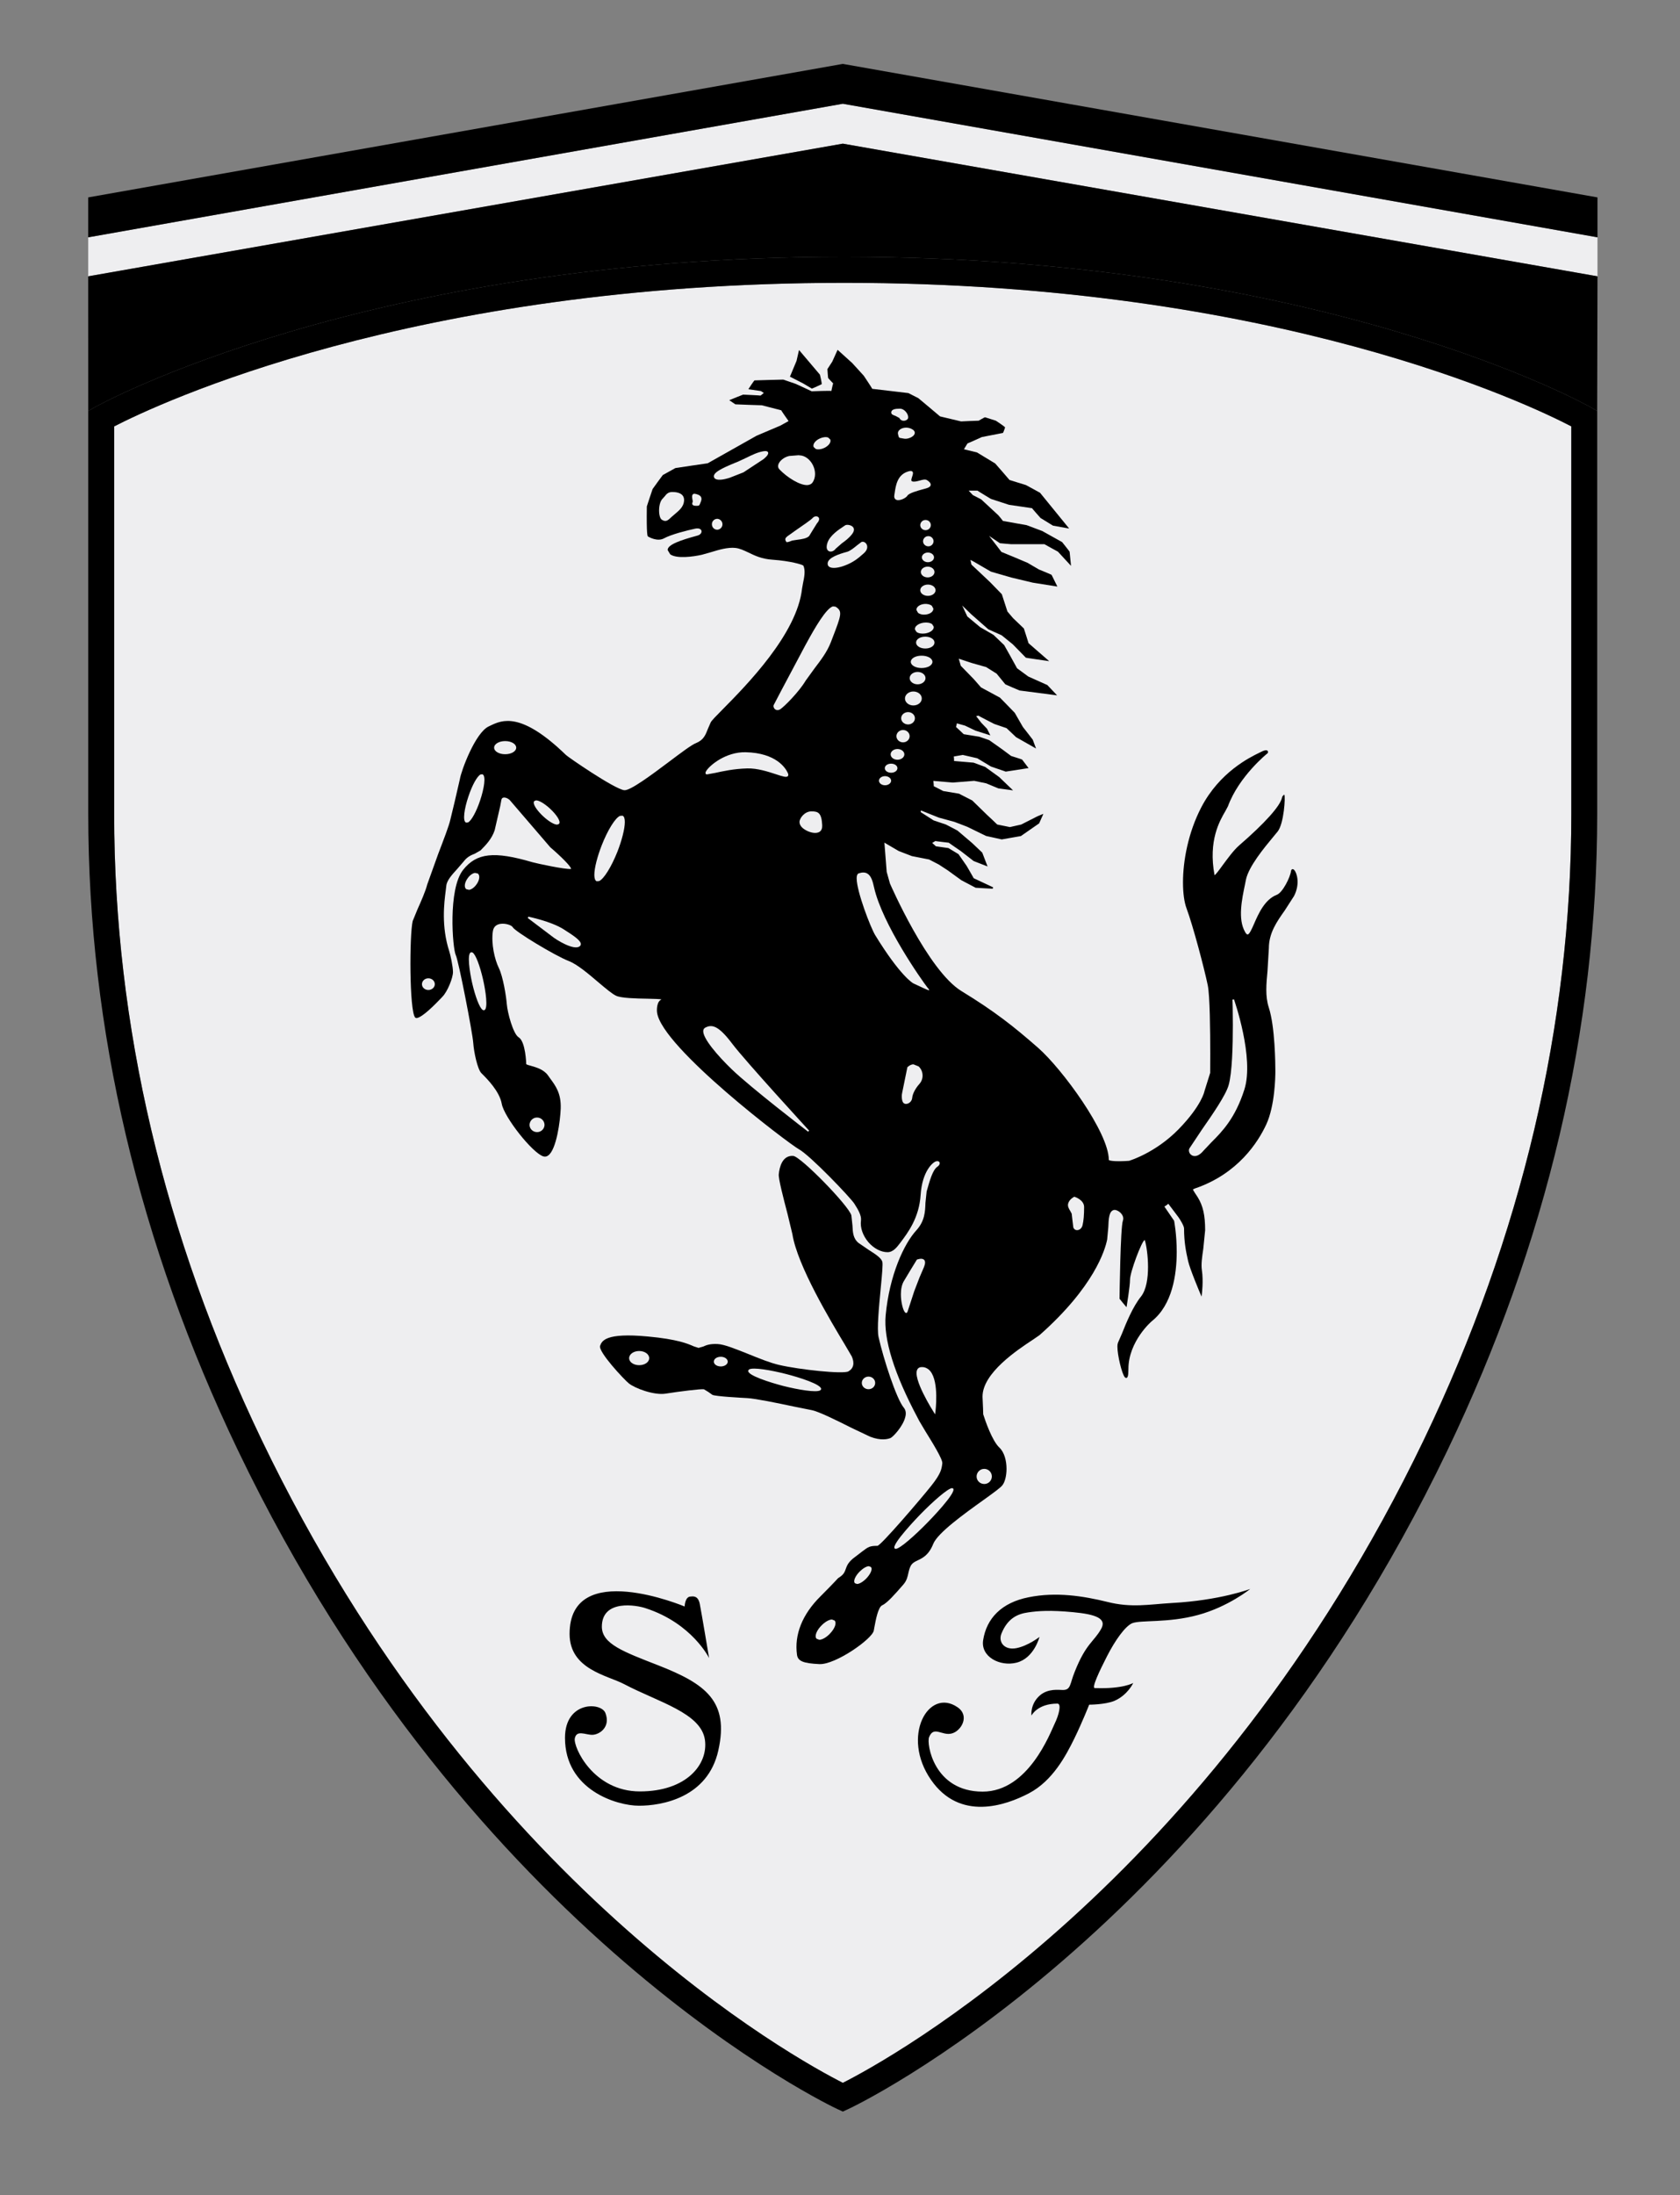 <svg width="49" height="64" viewBox="0 0 49 64" fill="none" xmlns="http://www.w3.org/2000/svg">
<rect x="0" y="0" width="49" height="64" fill="#808080" stroke="none"/>
<path fill-rule="evenodd" clip-rule="evenodd" d="M46.593 6.919V8.056L24.582 4.188L2.573 8.056V6.919L24.582 3.025L46.593 6.919Z" fill="#EEEEF0"/>
<path fill-rule="evenodd" clip-rule="evenodd" d="M46.593 5.755V6.919L24.582 3.025L2.573 6.919V5.755L24.582 1.863L46.593 5.755Z" fill="black"/>
<path fill-rule="evenodd" clip-rule="evenodd" d="M46.593 8.056L24.582 4.188L2.573 8.056L2.574 11.981L2.765 11.873C2.842 11.829 10.652 7.487 24.625 7.487C38.599 7.487 46.317 11.83 46.395 11.873L46.584 11.982L46.593 8.056Z" fill="black"/>
<path fill-rule="evenodd" clip-rule="evenodd" d="M24.625 8.246C37.243 8.246 44.632 11.806 45.829 12.431V23.73C45.829 29.889 44.383 36.026 41.531 41.972C35.289 54.959 25.896 60.058 24.583 60.724C23.268 60.058 13.868 54.959 7.628 41.972C4.776 36.026 3.33 29.889 3.33 23.73V12.432C4.538 11.809 12.005 8.246 24.625 8.246Z" fill="#EEEEF0"/>
<path fill-rule="evenodd" clip-rule="evenodd" d="M2.765 11.872L2.574 11.981V23.73C2.574 30.005 4.045 36.253 6.947 42.299C13.759 56.481 24.321 61.442 24.426 61.49L24.583 61.562L24.739 61.49C24.846 61.442 35.398 56.48 42.21 42.299C45.113 36.253 46.585 30.005 46.585 23.73V11.982L46.396 11.873C46.318 11.83 38.599 7.487 24.625 7.487C10.652 7.487 2.843 11.829 2.765 11.872ZM24.625 8.246C37.243 8.246 44.632 11.806 45.83 12.431V23.73C45.83 29.889 44.383 36.026 41.531 41.972C35.289 54.959 25.896 60.058 24.583 60.724C23.268 60.058 13.868 54.959 7.628 41.972C4.777 36.026 3.33 29.889 3.33 23.73V12.432C4.538 11.809 12.005 8.246 24.625 8.246Z" fill="black"/>
<path fill-rule="evenodd" clip-rule="evenodd" d="M27.93 49.775C28.297 50.029 28.031 50.47 27.759 50.539C27.477 50.616 27.235 50.301 27.098 50.647C27.021 50.831 27.23 52.234 28.661 52.234C29.997 52.234 30.634 50.514 30.76 50.255C30.886 49.998 30.967 49.668 30.841 49.668C30.255 49.668 30.084 50.017 30.084 50.017C30.084 50.017 30.04 49.681 30.331 49.428C30.571 49.221 30.886 49.271 31 49.271C31.239 49.271 31.201 49.093 31.346 48.74C31.675 47.91 31.901 47.872 32.115 47.493C32.292 47.185 31.957 47.064 31.297 47.002C30.635 46.939 30.28 46.965 29.984 47.009C29.688 47.051 29.393 47.172 29.209 47.626C29.11 47.872 29.291 48.115 29.638 48.052C29.984 47.987 30.318 47.724 30.318 47.724C30.318 47.724 30.162 48.347 29.645 48.475C29.165 48.594 28.598 48.303 28.675 47.817C28.774 47.185 29.209 46.723 30.003 46.567C30.799 46.406 31.591 46.529 32.298 46.703C33.003 46.882 33.522 46.773 34.177 46.735C35.589 46.659 36.465 46.325 36.465 46.325C36.465 46.325 35.828 46.843 34.946 47.083C34.063 47.324 33.276 47.224 33.022 47.324C32.816 47.413 32.525 47.822 32.286 48.29C32.066 48.72 31.831 49.215 31.932 49.215C32.753 49.246 33.053 49.066 33.053 49.066C33.053 49.066 32.891 49.421 32.5 49.589C32.229 49.699 31.768 49.699 31.768 49.699C31.768 49.699 31.561 50.224 31.328 50.699C31.094 51.173 30.709 51.913 30.017 52.279C29.322 52.645 27.994 53.1 27.157 51.894C26.272 50.627 27.08 49.187 27.93 49.775ZM17.657 49.94C17.82 50.359 17.474 50.578 17.272 50.578C17.07 50.578 16.818 50.427 16.765 50.681C16.717 50.931 17.302 52.228 18.663 52.228C20.025 52.228 20.657 51.438 20.561 50.73C20.454 49.94 19.202 49.626 18.204 49.1C17.716 48.843 16.613 48.671 16.613 47.636C16.613 45.424 19.969 46.837 19.969 46.837C19.969 46.837 19.976 46.56 20.132 46.547C20.208 46.54 20.36 46.51 20.41 46.76C20.46 47.012 20.682 48.34 20.682 48.34C20.682 48.34 20.189 47.329 18.835 46.888C18.596 46.803 17.548 46.604 17.554 47.435C17.567 47.928 18.167 48.15 19.207 48.555C20.574 49.092 21.274 49.593 20.951 51.033C20.644 52.417 19.295 52.645 18.639 52.645C17.985 52.645 16.479 52.184 16.479 50.666C16.479 49.593 17.529 49.618 17.657 49.94ZM24.828 41.625L25.38 41.887C25.697 42.01 25.9 41.956 25.973 41.925C26.05 41.892 26.341 41.579 26.404 41.312C26.434 41.203 26.418 41.109 26.36 41.039C26.146 40.785 25.766 39.614 25.625 38.982C25.573 38.747 25.637 38.099 25.686 37.578C25.729 37.13 25.755 36.852 25.733 36.78C25.695 36.669 25.53 36.562 25.34 36.442L25.04 36.237C24.88 36.105 24.873 35.926 24.864 35.734L24.832 35.435C24.762 35.158 23.352 33.713 23.134 33.7C22.817 33.679 22.734 34.028 22.714 34.237C22.702 34.36 22.843 34.908 22.97 35.393L23.111 35.978C23.255 36.898 24.231 38.519 24.647 39.211L24.844 39.547C24.93 39.742 24.896 39.896 24.745 39.982C24.597 40.067 23.329 39.934 22.724 39.794C22.463 39.734 22.142 39.604 21.829 39.477C21.47 39.334 21.13 39.194 20.934 39.185C20.704 39.173 20.596 39.219 20.511 39.258L20.374 39.297L20.237 39.253C20.069 39.178 19.755 39.043 18.897 38.965C17.648 38.847 17.554 39.099 17.503 39.236C17.441 39.409 18.205 40.223 18.341 40.332C18.515 40.473 19.077 40.687 19.42 40.63C19.813 40.567 20.452 40.488 20.532 40.504L20.66 40.582L20.78 40.667C20.888 40.712 21.587 40.75 21.798 40.761C22.041 40.775 22.681 40.907 23.148 41.006L23.671 41.111C23.875 41.149 24.402 41.41 24.828 41.625Z" fill="black"/>
<path fill-rule="evenodd" clip-rule="evenodd" d="M37.756 25.373C37.728 25.339 37.705 25.337 37.691 25.341C37.678 25.345 37.66 25.358 37.654 25.398C37.632 25.573 37.413 26.022 37.239 26.088C36.888 26.224 36.706 26.637 36.575 26.938C36.507 27.093 36.441 27.241 36.389 27.244C36.367 27.245 36.342 27.221 36.315 27.171C36.099 26.797 36.22 26.224 36.317 25.763L36.339 25.65C36.419 25.261 36.873 24.716 37.144 24.389L37.264 24.244C37.449 24.013 37.495 23.231 37.46 23.172C37.449 23.169 37.442 23.175 37.437 23.182C37.433 23.185 37.43 23.189 37.427 23.194L37.423 23.193V23.198C37.412 23.21 37.402 23.211 37.393 23.25C37.344 23.495 36.899 23.992 36.137 24.652C35.981 24.788 35.803 25.033 35.657 25.23C35.564 25.359 35.454 25.507 35.424 25.515C35.236 24.505 35.577 23.928 35.739 23.649L35.815 23.507C36.137 22.628 36.967 21.962 36.976 21.956C36.987 21.931 36.987 21.904 36.967 21.886C36.935 21.862 36.876 21.872 36.785 21.919L36.734 21.944C36.445 22.085 35.572 22.511 35.037 23.538C34.653 24.277 34.504 25.103 34.504 25.726C34.504 26.044 34.542 26.307 34.607 26.482C34.795 26.985 35.125 28.234 35.226 28.724C35.289 29.029 35.299 30.072 35.299 30.727C35.299 31.046 35.297 31.27 35.297 31.279C35.295 31.279 35.131 31.809 35.131 31.809C35.131 31.815 35.051 32.229 34.376 32.922C33.696 33.618 32.938 33.84 32.931 33.843C32.627 33.866 32.35 33.854 32.34 33.814C32.34 33.018 30.98 31.166 30.284 30.554C29.574 29.93 29.007 29.483 28.043 28.895C27.061 28.296 25.969 25.784 25.957 25.759L25.862 25.42C25.862 25.42 25.809 24.742 25.795 24.566C25.83 24.586 25.877 24.615 25.877 24.615L26.212 24.811L26.596 24.959C26.599 24.96 27.099 25.058 27.099 25.058C27.099 25.059 27.379 25.203 27.379 25.203L27.639 25.372L28.042 25.664L28.456 25.882C28.465 25.885 28.954 25.91 28.954 25.91L28.965 25.869C28.965 25.869 28.399 25.603 28.398 25.603C28.398 25.595 28.194 25.245 28.194 25.245C28.114 25.131 28.035 25.016 27.956 24.902C27.948 24.897 27.662 24.725 27.662 24.725C27.54 24.706 27.419 24.689 27.297 24.673C27.297 24.67 27.226 24.609 27.189 24.576C27.221 24.557 27.281 24.52 27.281 24.52C27.281 24.524 27.671 24.569 27.672 24.569C27.672 24.573 28.02 24.81 28.02 24.81L28.398 25.103C28.405 25.106 28.757 25.243 28.757 25.243L28.804 25.261L28.649 24.858C28.552 24.765 28.455 24.672 28.357 24.581L27.927 24.215C27.924 24.211 27.59 24.039 27.59 24.039C27.586 24.038 27.23 23.918 27.23 23.918L26.853 23.676C26.853 23.676 26.857 23.65 26.86 23.628C26.907 23.646 27.382 23.837 27.382 23.837C27.384 23.837 27.836 23.961 27.836 23.961C27.835 23.959 28.215 24.106 28.215 24.106C28.214 24.105 28.76 24.372 28.76 24.372C28.765 24.375 29.218 24.473 29.218 24.473C29.226 24.473 29.776 24.375 29.776 24.375C29.783 24.371 30.308 24.005 30.308 24.005C30.314 23.995 30.41 23.777 30.41 23.777L30.431 23.727L30.262 23.797C30.261 23.797 29.785 24.039 29.785 24.039L29.456 24.113C29.456 24.111 29.084 24.038 29.084 24.038H29.085C29.085 24.033 28.784 23.753 28.784 23.753L28.357 23.337L27.97 23.139C27.965 23.137 27.513 23.063 27.513 23.063C27.513 23.062 27.238 22.922 27.233 22.92C27.234 22.92 27.235 22.915 27.235 22.907C27.235 22.874 27.226 22.801 27.223 22.767L27.791 22.815L28.414 22.765C28.414 22.767 28.765 22.838 28.765 22.838L29.119 22.985L29.483 23.034L29.548 23.043L29.143 22.655C29.139 22.653 28.735 22.36 28.735 22.36C28.73 22.358 28.396 22.235 28.396 22.235C28.39 22.234 27.833 22.186 27.822 22.186C27.827 22.185 27.827 22.176 27.827 22.162C27.827 22.128 27.822 22.079 27.819 22.055L28.082 22.01C28.082 22.012 28.504 22.107 28.504 22.107C28.504 22.108 28.903 22.348 28.903 22.348L29.334 22.496C29.346 22.496 29.964 22.399 29.964 22.399L30 22.394L29.812 22.145C29.802 22.137 29.491 22.04 29.491 22.04C29.491 22.038 29.235 21.849 29.235 21.849L28.853 21.579C28.848 21.576 28.563 21.479 28.563 21.479C28.558 21.478 28.109 21.406 28.108 21.405C28.108 21.401 27.887 21.197 27.882 21.193C27.889 21.192 27.903 21.121 27.908 21.089L28.145 21.155L28.451 21.301L28.885 21.439L28.789 21.247L28.62 21.071L28.472 20.88L28.536 20.864C28.536 20.87 28.998 21.106 28.998 21.106L29.358 21.229C29.358 21.231 29.636 21.492 29.636 21.492C29.64 21.495 30.166 21.793 30.166 21.793L30.218 21.823L30.122 21.565C30.12 21.559 29.834 21.194 29.834 21.194L29.597 20.782C29.595 20.777 29.165 20.339 29.165 20.339C29.161 20.335 28.614 20.041 28.613 20.041C28.613 20.039 28.404 19.802 28.404 19.802C28.277 19.672 28.149 19.542 28.023 19.411C28.023 19.406 27.984 19.272 27.964 19.204C28.028 19.225 28.334 19.327 28.334 19.327L28.762 19.448C28.762 19.449 29.068 19.64 29.068 19.64C29.068 19.642 29.323 19.952 29.323 19.952C29.332 19.96 29.738 20.131 29.738 20.131L30.772 20.265L30.832 20.273L30.548 19.973C30.541 19.968 29.993 19.724 29.993 19.724L29.664 19.483C29.664 19.479 29.48 19.148 29.48 19.148L29.288 18.807C29.285 18.802 28.976 18.509 28.976 18.509C28.971 18.506 28.59 18.286 28.59 18.286L28.213 17.972C28.213 17.969 28.122 17.78 28.064 17.654L28.326 17.907L28.826 18.347C28.832 18.351 29.214 18.521 29.214 18.521L29.541 18.786L29.921 19.175C29.934 19.181 30.527 19.265 30.527 19.265L30.602 19.276L29.999 18.752C29.999 18.743 29.863 18.323 29.863 18.323C29.758 18.222 29.653 18.121 29.547 18.021L29.383 17.828C29.383 17.823 29.22 17.324 29.22 17.324C29.108 17.207 28.994 17.09 28.88 16.975C28.88 16.972 28.336 16.463 28.334 16.461V16.46C28.334 16.452 28.315 16.375 28.304 16.323C28.346 16.344 28.403 16.375 28.403 16.375L28.902 16.666C28.907 16.669 29.502 16.839 29.502 16.839L30.122 16.987L30.84 17.101L30.671 16.759C30.659 16.748 30.302 16.603 30.302 16.603L29.971 16.409C29.968 16.408 29.564 16.237 29.564 16.237L29.208 16.091C29.208 16.087 28.977 15.789 28.848 15.623C28.972 15.707 29.163 15.837 29.163 15.837C29.172 15.84 29.483 15.865 29.483 15.865L30.461 15.865C30.461 15.868 30.856 16.083 30.856 16.083C30.856 16.084 31.194 16.449 31.194 16.449L31.238 16.497L31.197 16.085C31.193 16.073 30.979 15.805 30.979 15.805C30.972 15.8 30.4 15.482 30.4 15.482L29.944 15.311C29.941 15.31 29.255 15.188 29.252 15.188V15.187C29.252 15.181 29.12 15.024 29.12 15.024C29.118 15.023 28.618 14.559 28.618 14.559C28.538 14.517 28.457 14.475 28.375 14.434C28.375 14.432 28.299 14.354 28.252 14.304H28.509C28.509 14.309 28.902 14.546 28.902 14.546C28.906 14.548 29.431 14.718 29.431 14.718L30.102 14.816H30.101C30.101 14.823 30.349 15.102 30.349 15.102L30.712 15.325C30.849 15.351 30.987 15.376 31.125 15.399L31.183 15.408L30.334 14.366C30.329 14.361 29.923 14.142 29.923 14.142C29.92 14.14 29.444 13.994 29.444 13.994C29.444 13.989 29.026 13.512 29.026 13.512C29.021 13.507 28.496 13.191 28.496 13.191C28.37 13.159 28.243 13.128 28.115 13.098C28.139 13.059 28.218 12.928 28.218 12.928C28.219 12.932 28.638 12.742 28.638 12.742C28.638 12.743 29.252 12.622 29.252 12.622C29.268 12.608 29.315 12.461 29.315 12.461C29.307 12.436 29.045 12.265 29.045 12.265C28.94 12.231 28.835 12.198 28.73 12.165C28.711 12.167 28.545 12.265 28.545 12.265C28.545 12.262 28.032 12.286 28.032 12.286L27.418 12.14C27.418 12.137 26.785 11.608 26.785 11.608C26.689 11.558 26.592 11.509 26.494 11.46C26.487 11.458 25.442 11.336 25.44 11.336C25.44 11.322 25.194 10.955 25.194 10.955L24.858 10.586C24.857 10.585 24.43 10.199 24.43 10.199L24.417 10.227L24.274 10.544C24.275 10.541 24.133 10.761 24.133 10.761V10.766C24.133 10.806 24.153 11.018 24.153 11.018C24.159 11.031 24.297 11.174 24.301 11.178C24.294 11.178 24.248 11.398 24.248 11.4C24.247 11.385 23.675 11.408 23.674 11.408C23.674 11.405 23.207 11.191 23.207 11.191C23.204 11.188 22.846 11.067 22.846 11.067C22.839 11.065 22.006 11.09 22.006 11.09C21.988 11.1 21.846 11.319 21.846 11.319L21.827 11.348L22.194 11.401C22.194 11.402 22.248 11.437 22.278 11.457L22.184 11.533C22.184 11.528 21.674 11.505 21.674 11.505C21.666 11.506 21.307 11.652 21.307 11.652L21.27 11.668L21.448 11.788C21.459 11.792 22.221 11.816 22.221 11.816L22.787 11.962V11.963C22.787 11.971 22.894 12.125 22.894 12.125C22.894 12.125 22.971 12.233 23 12.276L22.758 12.41C22.761 12.409 22.069 12.702 22.069 12.702L20.64 13.507C20.639 13.505 19.699 13.646 19.699 13.646C19.692 13.648 19.331 13.85 19.331 13.85C19.323 13.855 19.034 14.258 19.034 14.258C19.03 14.263 18.866 14.764 18.866 14.764C18.854 15.615 18.887 15.635 18.9 15.641C18.928 15.659 19.173 15.798 19.363 15.697C19.578 15.579 20.037 15.464 20.276 15.413C20.394 15.389 20.449 15.431 20.459 15.475C20.472 15.523 20.436 15.588 20.348 15.613L20.299 15.627C19.884 15.74 19.46 15.877 19.474 16.038L19.547 16.16C19.732 16.296 20.214 16.232 20.47 16.174L20.736 16.099C20.967 16.028 21.229 15.95 21.452 15.975C21.581 15.99 21.695 16.046 21.83 16.109C22.012 16.198 22.22 16.298 22.531 16.318C23.049 16.354 23.402 16.459 23.43 16.49C23.5 16.631 23.455 16.841 23.42 17.009L23.393 17.162C23.248 18.48 21.78 19.971 21.073 20.686C20.882 20.879 20.756 21.007 20.729 21.061L20.647 21.249C20.579 21.424 20.523 21.575 20.299 21.665C20.169 21.716 19.866 21.944 19.515 22.208C19.009 22.587 18.38 23.058 18.207 23.038C17.917 23.003 16.565 22.07 16.508 22.012C15.19 20.734 14.639 20.996 14.309 21.152L14.257 21.177C13.864 21.356 13.451 22.473 13.414 22.712L13.255 23.4L13.133 23.905C13.096 24.076 12.934 24.495 12.779 24.901L12.462 25.784C12.409 25.989 12.282 26.276 12.178 26.508L12.037 26.852C11.94 27.256 11.938 29.468 12.108 29.664L12.116 29.672L12.149 29.682C12.32 29.664 12.688 29.285 12.864 29.102L12.904 29.059C13.053 28.909 13.212 28.509 13.212 28.34C13.212 28.175 13.135 27.83 13.104 27.736C12.866 27.005 12.956 26.309 12.999 25.976L13.017 25.827C13.029 25.672 13.184 25.5 13.334 25.336L13.524 25.116C13.629 24.976 13.745 24.93 13.848 24.889L14.018 24.792L14.044 24.764C14.156 24.651 14.345 24.46 14.428 24.205L14.589 23.506L14.624 23.319C14.632 23.281 14.651 23.261 14.683 23.254C14.747 23.24 14.843 23.291 14.884 23.345L16.05 24.702C16.349 24.957 16.655 25.261 16.655 25.328L16.655 25.334C16.655 25.333 16.648 25.334 16.648 25.334C16.485 25.351 15.663 25.176 15.527 25.137C14.411 24.809 13.901 24.866 13.508 25.36C13.06 25.924 13.201 27.654 13.293 27.844C13.377 28.016 13.785 30.124 13.803 30.405C13.822 30.68 13.928 31.173 14.039 31.286L14.07 31.317C14.207 31.454 14.57 31.819 14.634 32.179C14.703 32.571 15.533 33.62 15.85 33.715C15.874 33.721 15.899 33.723 15.923 33.718C15.947 33.713 15.97 33.703 15.989 33.687C16.231 33.516 16.341 32.675 16.354 32.321C16.369 31.879 16.211 31.665 16.043 31.437L15.979 31.347C15.855 31.178 15.637 31.117 15.494 31.076C15.432 31.059 15.348 31.038 15.348 31.02C15.348 31.013 15.332 30.366 15.126 30.241C14.965 30.142 14.801 29.517 14.782 29.279C14.764 29.043 14.672 28.473 14.55 28.223C14.426 27.971 14.322 27.508 14.375 27.151C14.397 26.997 14.506 26.949 14.595 26.935C14.748 26.911 14.925 26.977 14.953 27.03C15.014 27.154 16.191 27.865 16.588 28.018C16.834 28.112 17.168 28.395 17.463 28.647C17.672 28.823 17.853 28.975 17.965 29.029C18.117 29.102 18.547 29.111 18.893 29.117C19.076 29.121 19.266 29.125 19.292 29.14C19.152 29.197 19.153 29.443 19.165 29.523C19.308 30.543 23.009 33.345 23.296 33.502C23.627 33.681 24.815 34.925 24.919 35.094C25.027 35.261 25.131 35.443 25.112 35.583C25.083 35.79 25.166 36.026 25.331 36.219C25.489 36.399 25.696 36.507 25.886 36.507C26.052 36.507 26.162 36.358 26.244 36.251L26.261 36.229C26.482 35.935 26.809 35.506 26.852 34.834C26.897 34.146 27.21 33.873 27.313 33.855C27.359 33.846 27.392 33.86 27.404 33.89C27.417 33.921 27.402 33.974 27.34 34.015C27.204 34.107 27.119 34.412 27.027 34.737C27.026 34.74 26.992 35.07 26.992 35.07C26.984 35.316 26.975 35.595 26.73 35.866C26.362 36.265 25.941 37.184 25.832 38.346C25.766 39.045 26.08 40.052 26.765 41.337L26.812 41.428L26.998 41.74C27.185 42.042 27.498 42.544 27.484 42.662C27.464 42.827 27.448 42.957 27.163 43.316C26.849 43.711 25.704 45.047 25.593 45.068C25.365 45.068 25.327 45.097 25.143 45.236L24.95 45.384C24.739 45.534 24.702 45.647 24.666 45.747C24.64 45.822 24.616 45.887 24.517 45.961L24.444 46.011C24.429 46.024 24.387 46.082 23.927 46.544C23.4 47.067 23.164 47.658 23.246 48.246C23.272 48.43 23.43 48.494 23.898 48.516C24.365 48.538 25.437 47.785 25.485 47.541L25.502 47.447C25.543 47.226 25.611 46.854 25.733 46.8C25.879 46.736 26.13 46.446 26.314 46.235L26.349 46.195C26.447 46.082 26.471 45.969 26.494 45.862C26.514 45.777 26.532 45.691 26.588 45.613C26.632 45.556 26.696 45.525 26.77 45.49C26.912 45.422 27.091 45.335 27.22 45.01C27.349 44.691 28.115 44.14 28.675 43.739C28.96 43.535 29.185 43.372 29.238 43.3C29.312 43.204 29.357 43.019 29.357 42.823C29.357 42.59 29.295 42.342 29.149 42.204C28.936 42.006 28.736 41.418 28.677 41.233V41.229C28.677 41.153 28.67 41.013 28.658 40.752C28.657 40.741 28.657 40.728 28.657 40.717C28.657 40.028 29.678 39.353 30.119 39.063L30.321 38.924C31.92 37.509 32.233 36.434 32.292 36.139L32.325 35.785C32.335 35.54 32.343 35.307 32.49 35.276C32.548 35.265 32.644 35.311 32.702 35.381C32.735 35.419 32.784 35.497 32.751 35.588C32.678 35.786 32.654 37.781 32.653 37.864C32.659 37.877 32.825 38.074 32.825 38.074L32.856 38.11L32.865 38.064C32.867 38.041 32.959 37.497 32.959 37.305C32.959 37.09 33.304 36.169 33.387 36.153C33.387 36.156 33.392 36.163 33.392 36.163C33.433 36.291 33.484 36.605 33.484 36.937C33.484 37.263 33.435 37.605 33.277 37.803C33.038 38.101 32.847 38.571 32.723 38.882L32.608 39.145C32.595 39.182 32.589 39.221 32.591 39.26C32.591 39.512 32.721 40.051 32.806 40.151C32.828 40.175 32.846 40.175 32.859 40.171C32.887 40.16 32.912 40.124 32.912 39.913C32.912 39.106 33.587 38.522 33.596 38.517C34.191 38.044 34.321 37.165 34.321 36.495C34.321 35.988 34.247 35.602 34.245 35.591C34.15 35.451 34.055 35.312 33.959 35.173C33.972 35.18 34.05 35.116 34.076 35.095C34.102 35.129 34.373 35.489 34.373 35.489C34.419 35.554 34.535 35.741 34.535 35.815C34.535 36.23 34.598 36.514 34.644 36.722L34.655 36.771C34.703 36.992 35 37.698 35.014 37.728L35.045 37.802L35.055 37.721C35.055 37.718 35.102 37.349 35.055 37.034C35.028 36.857 35.062 36.64 35.096 36.405L35.15 35.867C35.15 35.43 35.088 35.154 34.932 34.902L34.853 34.782C34.822 34.733 34.792 34.684 34.795 34.675L34.853 34.649C36.111 34.221 36.697 33.293 36.935 32.778C37.185 32.233 37.198 31.395 37.198 31.233C37.198 31.023 37.189 29.932 37.006 29.372C36.899 29.042 36.934 28.687 36.969 28.304L37.008 27.648C37.008 27.199 37.244 26.866 37.472 26.544L37.744 26.121C37.922 25.769 37.828 25.461 37.756 25.373Z" fill="black"/>
<path fill-rule="evenodd" clip-rule="evenodd" d="M23.677 11.328C23.698 11.329 23.965 11.202 23.965 11.202C23.977 11.178 23.915 10.924 23.915 10.924C23.722 10.695 23.528 10.466 23.333 10.238L23.305 10.205L23.295 10.247L23.232 10.522C23.233 10.519 23.048 10.963 23.048 10.963L23.039 10.981L23.429 11.181L23.677 11.328Z" fill="black"/>
<path fill-rule="evenodd" clip-rule="evenodd" d="M23.793 13.089C23.854 13.112 23.948 13.102 24.036 13.062C24.171 12.999 24.25 12.89 24.216 12.812L24.154 12.756C24.093 12.733 24 12.743 23.913 12.783C23.797 12.835 23.724 12.921 23.724 12.994C23.724 13.007 23.727 13.021 23.732 13.033L23.793 13.089ZM26.12 12.126L26.231 12.186C26.24 12.205 26.253 12.222 26.269 12.236C26.286 12.249 26.305 12.259 26.325 12.264C26.349 12.269 26.373 12.268 26.397 12.263C26.42 12.257 26.442 12.246 26.461 12.23C26.491 12.207 26.498 12.163 26.479 12.107C26.449 12.015 26.353 11.915 26.25 11.915C26.117 11.915 25.995 11.93 25.995 12.029C25.995 12.084 26.059 12.105 26.12 12.126ZM26.253 12.519C26.201 12.557 26.179 12.609 26.193 12.661L26.204 12.704C26.217 12.755 26.222 12.765 26.268 12.771L26.353 12.786C26.462 12.814 26.633 12.746 26.672 12.659C26.685 12.631 26.696 12.576 26.622 12.525C26.495 12.44 26.338 12.458 26.253 12.519ZM26.599 14.031C26.568 14.016 26.581 13.967 26.605 13.895C26.625 13.836 26.642 13.78 26.612 13.749C26.586 13.723 26.539 13.725 26.459 13.755C26.171 13.859 26.127 14.153 26.095 14.368L26.085 14.435C26.069 14.53 26.118 14.563 26.148 14.574C26.247 14.609 26.427 14.519 26.467 14.45C26.512 14.376 26.761 14.307 26.942 14.258L27.011 14.239C27.095 14.216 27.138 14.184 27.145 14.14C27.154 14.082 27.09 14.03 27.034 13.996C26.982 13.966 26.904 13.988 26.823 14.011C26.742 14.033 26.656 14.056 26.599 14.031ZM23.556 14.142C23.62 14.135 23.669 14.111 23.701 14.065C23.793 13.928 23.797 13.733 23.708 13.557C23.622 13.389 23.475 13.281 23.325 13.276L23.327 13.277L23.294 13.272L23.017 13.294C22.87 13.326 22.735 13.435 22.702 13.541C22.685 13.595 22.695 13.645 22.731 13.682C22.954 13.918 23.337 14.158 23.556 14.142ZM20.827 13.918C20.86 14 21.013 14.009 21.236 13.943L21.285 13.928L21.685 13.771L22.265 13.389C22.282 13.375 22.433 13.261 22.402 13.188C22.38 13.14 22.304 13.149 22.25 13.159C22.09 13.188 21.933 13.265 21.766 13.347L21.53 13.457L21.426 13.499C21.067 13.648 20.773 13.782 20.827 13.918ZM19.608 14.344C19.488 14.344 19.434 14.409 19.39 14.467L19.336 14.528C19.243 14.608 19.214 14.801 19.226 14.948C19.231 15.009 19.248 15.12 19.308 15.155C19.423 15.226 19.478 15.176 19.595 15.064L19.686 14.986C19.801 14.889 19.935 14.78 19.951 14.611C19.959 14.54 19.942 14.481 19.903 14.437C19.832 14.36 19.704 14.344 19.608 14.344ZM20.275 14.397C20.241 14.389 20.22 14.4 20.209 14.412C20.174 14.446 20.188 14.519 20.199 14.578L20.206 14.619L20.199 14.644C20.191 14.665 20.182 14.692 20.199 14.714C20.214 14.737 20.25 14.747 20.312 14.747C20.39 14.748 20.398 14.74 20.424 14.67L20.445 14.616C20.464 14.568 20.464 14.525 20.447 14.491C20.414 14.431 20.334 14.409 20.275 14.397ZM20.92 15.444C20.961 15.443 20.999 15.425 21.027 15.395C21.056 15.366 21.072 15.326 21.072 15.285C21.072 15.244 21.056 15.204 21.027 15.175C20.999 15.145 20.961 15.127 20.92 15.126C20.899 15.126 20.879 15.13 20.86 15.138C20.84 15.146 20.823 15.158 20.809 15.173C20.794 15.188 20.783 15.205 20.775 15.224C20.767 15.243 20.764 15.264 20.764 15.285C20.764 15.373 20.833 15.444 20.92 15.444ZM23.824 15.056C23.802 15.052 23.779 15.054 23.757 15.062C23.736 15.07 23.717 15.084 23.703 15.101C23.66 15.152 23.398 15.332 23.207 15.463L22.96 15.639L22.94 15.659C22.909 15.688 22.894 15.706 22.914 15.767L22.944 15.809L23.009 15.796L23.105 15.76L23.244 15.738C23.38 15.721 23.529 15.7 23.6 15.628L23.692 15.477L23.828 15.258C23.894 15.185 23.897 15.136 23.888 15.107C23.883 15.094 23.874 15.082 23.863 15.073C23.852 15.064 23.838 15.058 23.824 15.056ZM24.111 15.944C24.111 16.025 24.151 16.057 24.174 16.068C24.235 16.101 24.323 16.069 24.376 15.996L24.553 15.841C24.649 15.772 24.757 15.694 24.852 15.572C24.94 15.458 24.902 15.388 24.871 15.358C24.81 15.299 24.686 15.286 24.644 15.32L24.593 15.355C24.477 15.431 24.202 15.61 24.133 15.828C24.119 15.865 24.112 15.904 24.111 15.944ZM25.267 15.856C25.231 15.803 25.169 15.781 25.122 15.804L24.997 15.899C24.909 15.971 24.8 16.062 24.704 16.089C24.473 16.151 24.16 16.255 24.141 16.414L24.14 16.435C24.14 16.479 24.16 16.505 24.179 16.519C24.267 16.591 24.48 16.549 24.634 16.49C24.87 16.402 25.014 16.295 25.2 16.126C25.314 16.022 25.309 15.918 25.267 15.856ZM24.369 17.687L24.294 17.679C24.099 17.731 23.767 18.304 23.534 18.731L23.493 18.805L22.794 20.12L22.575 20.538C22.55 20.576 22.559 20.632 22.596 20.669C22.63 20.703 22.689 20.721 22.761 20.676C22.877 20.598 23.302 20.175 23.499 19.843L23.762 19.48C23.93 19.259 24.122 19.013 24.235 18.719L24.274 18.617C24.541 17.924 24.582 17.818 24.369 17.687ZM26.996 15.16C26.976 15.16 26.956 15.163 26.938 15.17C26.919 15.178 26.902 15.188 26.888 15.202C26.873 15.216 26.862 15.232 26.854 15.251C26.846 15.269 26.841 15.289 26.841 15.309C26.841 15.39 26.91 15.457 26.996 15.457C27.081 15.457 27.149 15.39 27.149 15.309C27.149 15.289 27.145 15.269 27.137 15.251C27.129 15.233 27.117 15.216 27.103 15.202C27.089 15.189 27.072 15.178 27.054 15.171C27.035 15.163 27.015 15.16 26.996 15.16ZM26.922 15.779C26.922 15.862 26.992 15.928 27.077 15.928C27.097 15.928 27.116 15.925 27.134 15.917C27.153 15.91 27.169 15.899 27.183 15.885C27.198 15.871 27.209 15.855 27.216 15.837C27.224 15.819 27.228 15.799 27.229 15.779C27.228 15.74 27.212 15.701 27.183 15.674C27.155 15.646 27.117 15.63 27.077 15.631C27.037 15.63 26.998 15.645 26.969 15.673C26.94 15.701 26.923 15.739 26.922 15.779ZM27.064 16.109C26.968 16.109 26.888 16.173 26.888 16.25C26.888 16.327 26.968 16.391 27.064 16.391C27.162 16.391 27.242 16.328 27.242 16.25C27.242 16.173 27.162 16.109 27.064 16.109ZM27.057 16.52C26.946 16.52 26.858 16.591 26.858 16.677C26.858 16.763 26.946 16.834 27.057 16.834C27.169 16.834 27.256 16.763 27.256 16.677C27.256 16.591 27.169 16.52 27.057 16.52ZM27.064 17.043C26.942 17.043 26.841 17.116 26.841 17.208C26.841 17.299 26.942 17.372 27.064 17.372C27.188 17.372 27.287 17.299 27.287 17.208C27.287 17.116 27.188 17.043 27.064 17.043ZM26.989 17.918C27.128 17.906 27.23 17.83 27.222 17.741L27.178 17.661C27.131 17.621 27.047 17.601 26.962 17.608C26.828 17.62 26.729 17.693 26.729 17.776L26.73 17.785L26.775 17.865C26.824 17.906 26.903 17.927 26.989 17.918ZM26.981 18.468C27.137 18.445 27.246 18.36 27.234 18.271L27.188 18.198C27.134 18.156 27.037 18.14 26.938 18.154C26.785 18.176 26.672 18.263 26.685 18.351L26.732 18.424C26.787 18.466 26.882 18.482 26.981 18.468ZM26.719 18.734C26.719 18.83 26.836 18.907 26.989 18.907C27.141 18.907 27.256 18.83 27.256 18.734C27.256 18.637 27.141 18.562 26.989 18.562C26.835 18.562 26.719 18.637 26.719 18.734ZM27.196 19.296C27.196 19.194 27.057 19.116 26.879 19.116C26.704 19.116 26.565 19.194 26.565 19.296C26.565 19.397 26.704 19.476 26.879 19.476C27.057 19.476 27.196 19.397 27.196 19.296ZM26.994 19.77C26.994 19.671 26.89 19.59 26.764 19.59C26.636 19.59 26.532 19.671 26.532 19.77C26.532 19.87 26.636 19.951 26.764 19.951C26.89 19.951 26.994 19.87 26.994 19.77ZM26.885 20.364C26.885 20.252 26.776 20.16 26.639 20.16C26.504 20.16 26.395 20.252 26.395 20.364C26.395 20.477 26.504 20.567 26.639 20.567C26.776 20.567 26.885 20.477 26.885 20.364ZM26.685 20.941C26.685 20.841 26.595 20.761 26.486 20.761C26.377 20.761 26.284 20.84 26.284 20.941C26.284 21.04 26.376 21.121 26.486 21.121C26.595 21.121 26.685 21.04 26.685 20.941ZM26.339 21.283C26.233 21.283 26.146 21.363 26.146 21.463C26.146 21.562 26.233 21.643 26.339 21.643C26.445 21.643 26.531 21.562 26.531 21.463C26.531 21.363 26.445 21.283 26.339 21.283ZM26.176 22.15C26.284 22.15 26.377 22.08 26.377 21.993C26.377 21.906 26.285 21.837 26.176 21.837C26.067 21.837 25.977 21.907 25.977 21.993C25.977 22.079 26.067 22.15 26.176 22.15ZM25.992 22.529C26.093 22.529 26.175 22.47 26.175 22.396C26.175 22.323 26.094 22.264 25.992 22.264C25.887 22.264 25.807 22.322 25.807 22.396C25.807 22.47 25.889 22.529 25.992 22.529ZM25.814 22.894C25.909 22.894 25.991 22.834 25.991 22.761C25.991 22.688 25.909 22.628 25.814 22.628C25.715 22.628 25.637 22.688 25.637 22.761C25.637 22.834 25.715 22.894 25.814 22.894ZM20.59 22.571L20.622 22.577L20.863 22.533C21.078 22.486 21.4 22.413 21.797 22.403C22.087 22.395 22.401 22.497 22.63 22.572C22.837 22.641 22.94 22.671 22.979 22.628C23.004 22.6 22.989 22.559 22.975 22.53C22.913 22.395 22.64 21.951 21.749 21.931C21.17 21.918 20.698 22.313 20.597 22.479C20.577 22.513 20.572 22.538 20.582 22.557L20.59 22.571ZM23.904 24.25C23.96 24.214 23.985 24.15 23.981 24.058C23.962 23.696 23.865 23.655 23.666 23.655C23.465 23.655 23.319 23.858 23.319 23.963C23.319 24.062 23.392 24.149 23.532 24.219C23.612 24.261 23.795 24.322 23.904 24.25ZM26.637 28.669C26.924 28.803 27.025 28.851 27.068 28.864C27.07 28.864 27.071 28.868 27.071 28.868C27.071 28.868 27.073 28.867 27.073 28.866C27.093 28.872 27.099 28.87 27.104 28.863C27.101 28.861 27.09 28.844 27.084 28.839C27.087 28.836 27.091 28.829 27.091 28.829C27.091 28.829 27.073 28.822 27.072 28.82C26.882 28.579 25.737 26.948 25.494 25.874C25.455 25.697 25.41 25.532 25.295 25.467C25.23 25.43 25.149 25.428 25.05 25.461H25.049C25.026 25.468 25.009 25.487 24.999 25.515C24.989 25.545 24.985 25.576 24.986 25.608C24.986 25.992 25.394 27.047 25.527 27.265C26.263 28.463 26.623 28.66 26.637 28.669ZM35.991 29.135L35.947 29.143C35.949 29.15 35.958 29.471 35.958 29.882C35.958 30.482 35.938 31.282 35.834 31.641C35.75 31.932 35.365 32.49 35.054 32.936C35.054 32.936 34.692 33.48 34.692 33.48C34.682 33.499 34.676 33.519 34.677 33.54C34.677 33.594 34.704 33.645 34.752 33.676C34.788 33.701 34.919 33.766 35.102 33.547L35.333 33.303C35.641 32.994 36.024 32.611 36.294 31.766C36.59 30.838 35.996 29.151 35.991 29.135ZM26.353 32.157C26.381 32.185 26.426 32.193 26.473 32.176C26.51 32.164 26.541 32.141 26.565 32.11C26.588 32.08 26.603 32.043 26.606 32.005C26.617 31.889 26.698 31.733 26.817 31.6C26.88 31.529 26.913 31.436 26.908 31.341C26.904 31.246 26.863 31.157 26.794 31.091L26.641 31.03C26.543 31.033 26.469 31.113 26.465 31.115C26.413 31.362 26.363 31.609 26.314 31.856V31.855C26.3 31.897 26.286 32.093 26.353 32.157ZM31.343 34.893L31.336 34.89L31.328 34.893C31.322 34.898 31.193 34.958 31.156 35.084C31.131 35.169 31.178 35.243 31.215 35.304L31.258 35.385L31.276 35.546L31.305 35.783C31.313 35.808 31.328 35.829 31.349 35.844C31.37 35.859 31.395 35.866 31.421 35.864C31.481 35.862 31.551 35.816 31.574 35.721C31.605 35.594 31.62 35.422 31.62 35.192C31.62 34.982 31.355 34.896 31.343 34.893ZM23.599 32.962C23.581 32.941 21.752 30.951 21.357 30.43C20.954 29.895 20.762 29.855 20.564 29.964C20.55 29.972 20.538 29.984 20.529 29.998C20.52 30.012 20.514 30.029 20.512 30.045C20.484 30.262 20.941 30.788 21.341 31.173C21.9 31.713 23.553 32.981 23.57 32.994L23.599 32.962ZM16.429 27.087C16.058 26.856 15.417 26.728 15.41 26.725L15.393 26.764L16.105 27.302C16.222 27.399 16.74 27.721 16.907 27.589C16.918 27.581 16.927 27.57 16.933 27.558C16.939 27.546 16.941 27.532 16.941 27.519C16.935 27.422 16.756 27.292 16.429 27.087ZM16.255 24.041L16.305 24.02C16.369 23.948 16.222 23.742 16.043 23.576C15.881 23.427 15.717 23.33 15.631 23.335L15.582 23.356C15.571 23.369 15.566 23.385 15.567 23.401C15.567 23.495 15.695 23.661 15.844 23.8C16.006 23.95 16.171 24.047 16.255 24.041ZM18.157 23.781L18.084 23.786C17.946 23.844 17.726 24.196 17.551 24.642C17.428 24.957 17.335 25.3 17.335 25.507C17.335 25.606 17.356 25.672 17.402 25.692L17.474 25.687C17.612 25.628 17.831 25.275 18.008 24.831C18.131 24.515 18.224 24.172 18.224 23.965C18.224 23.867 18.204 23.8 18.157 23.781ZM14.733 21.606C14.555 21.606 14.412 21.691 14.412 21.798C14.412 21.905 14.555 21.989 14.733 21.989C14.915 21.989 15.056 21.905 15.056 21.798C15.056 21.691 14.915 21.606 14.733 21.606ZM13.595 23.983L13.65 23.978C13.747 23.93 13.893 23.667 14.003 23.338C14.12 22.989 14.183 22.614 14.07 22.573L14.016 22.579C13.918 22.628 13.772 22.89 13.663 23.219C13.544 23.568 13.484 23.944 13.595 23.983ZM13.893 25.791C13.988 25.664 14.007 25.52 13.936 25.467L13.854 25.449C13.786 25.458 13.704 25.515 13.643 25.601C13.548 25.728 13.529 25.871 13.6 25.924L13.682 25.943C13.75 25.933 13.832 25.876 13.893 25.791ZM13.784 27.771L13.776 27.767L13.74 27.763C13.612 27.793 13.703 28.352 13.768 28.646C13.862 29.057 13.989 29.388 14.078 29.443L14.085 29.449L14.12 29.453C14.25 29.423 14.158 28.861 14.092 28.569C13.999 28.156 13.873 27.827 13.784 27.771ZM12.494 28.522C12.39 28.522 12.307 28.599 12.307 28.695C12.307 28.786 12.39 28.863 12.494 28.863C12.596 28.863 12.682 28.786 12.682 28.695C12.683 28.599 12.597 28.522 12.494 28.522ZM15.663 32.581C15.606 32.58 15.551 32.603 15.51 32.643C15.47 32.683 15.446 32.738 15.445 32.795C15.445 32.91 15.543 33.006 15.663 33.006C15.72 33.007 15.775 32.985 15.816 32.946C15.857 32.906 15.881 32.852 15.882 32.795C15.881 32.738 15.858 32.683 15.817 32.643C15.776 32.602 15.72 32.58 15.663 32.581ZM26.378 38.235C26.385 38.246 26.404 38.281 26.434 38.278L26.447 38.277L26.47 38.242L26.666 37.642L26.82 37.242L26.951 36.937C26.991 36.835 26.991 36.767 26.951 36.727C26.888 36.669 26.758 36.718 26.742 36.724C26.732 36.733 26.373 37.333 26.373 37.333C26.303 37.441 26.276 37.585 26.276 37.734C26.276 37.946 26.329 38.158 26.378 38.235ZM27.274 41.235L27.281 41.175C27.286 41.139 27.394 40.304 27.138 39.981C27.111 39.946 27.078 39.917 27.04 39.896C27.002 39.874 26.96 39.861 26.917 39.857C26.84 39.85 26.787 39.873 26.758 39.921C26.602 40.177 27.215 41.142 27.242 41.184L27.274 41.235ZM28.709 42.824C28.68 42.824 28.651 42.829 28.623 42.84C28.596 42.851 28.572 42.867 28.551 42.888C28.53 42.908 28.513 42.933 28.502 42.96C28.49 42.987 28.484 43.016 28.484 43.045C28.484 43.169 28.584 43.265 28.709 43.265C28.767 43.265 28.823 43.242 28.864 43.201C28.905 43.159 28.929 43.103 28.929 43.045C28.929 42.986 28.905 42.93 28.864 42.889C28.823 42.848 28.767 42.824 28.709 42.824ZM25.331 40.134C25.226 40.134 25.136 40.216 25.136 40.318C25.136 40.422 25.226 40.502 25.331 40.502C25.439 40.502 25.526 40.422 25.526 40.318C25.526 40.216 25.439 40.134 25.331 40.134ZM27.793 43.392L27.769 43.386C27.652 43.386 27.211 43.773 26.835 44.159C26.802 44.194 25.986 45.034 26.094 45.143L26.1 45.15L26.126 45.156C26.244 45.156 26.684 44.767 27.058 44.383C27.094 44.348 27.911 43.511 27.8 43.398L27.793 43.392ZM25.341 45.662C25.273 45.662 25.166 45.726 25.071 45.821C24.957 45.935 24.874 46.093 24.935 46.158L24.996 46.18C25.065 46.18 25.172 46.117 25.267 46.02C25.378 45.904 25.463 45.75 25.4 45.684L25.341 45.662ZM24.265 47.216C24.182 47.216 24.063 47.285 23.96 47.39C23.852 47.498 23.79 47.619 23.79 47.702C23.79 47.734 23.799 47.76 23.819 47.778L23.895 47.807C23.977 47.807 24.099 47.74 24.2 47.635C24.35 47.481 24.41 47.316 24.342 47.245L24.265 47.216ZM18.642 39.388C18.481 39.388 18.35 39.48 18.35 39.597C18.35 39.712 18.481 39.801 18.642 39.801C18.805 39.801 18.935 39.712 18.935 39.597C18.935 39.48 18.805 39.388 18.642 39.388ZM21.024 39.556C20.909 39.556 20.82 39.617 20.82 39.699C20.82 39.775 20.909 39.838 21.024 39.838C21.134 39.838 21.226 39.775 21.226 39.699C21.226 39.619 21.134 39.556 21.024 39.556ZM23.93 40.531L23.948 40.504C23.981 40.366 23.295 40.152 22.929 40.059C22.488 39.946 21.965 39.856 21.85 39.925L21.842 39.931L21.823 39.959C21.79 40.098 22.475 40.31 22.843 40.406C23.282 40.517 23.805 40.604 23.922 40.535L23.93 40.531Z" fill="#EEEEF0"/>
</svg>
